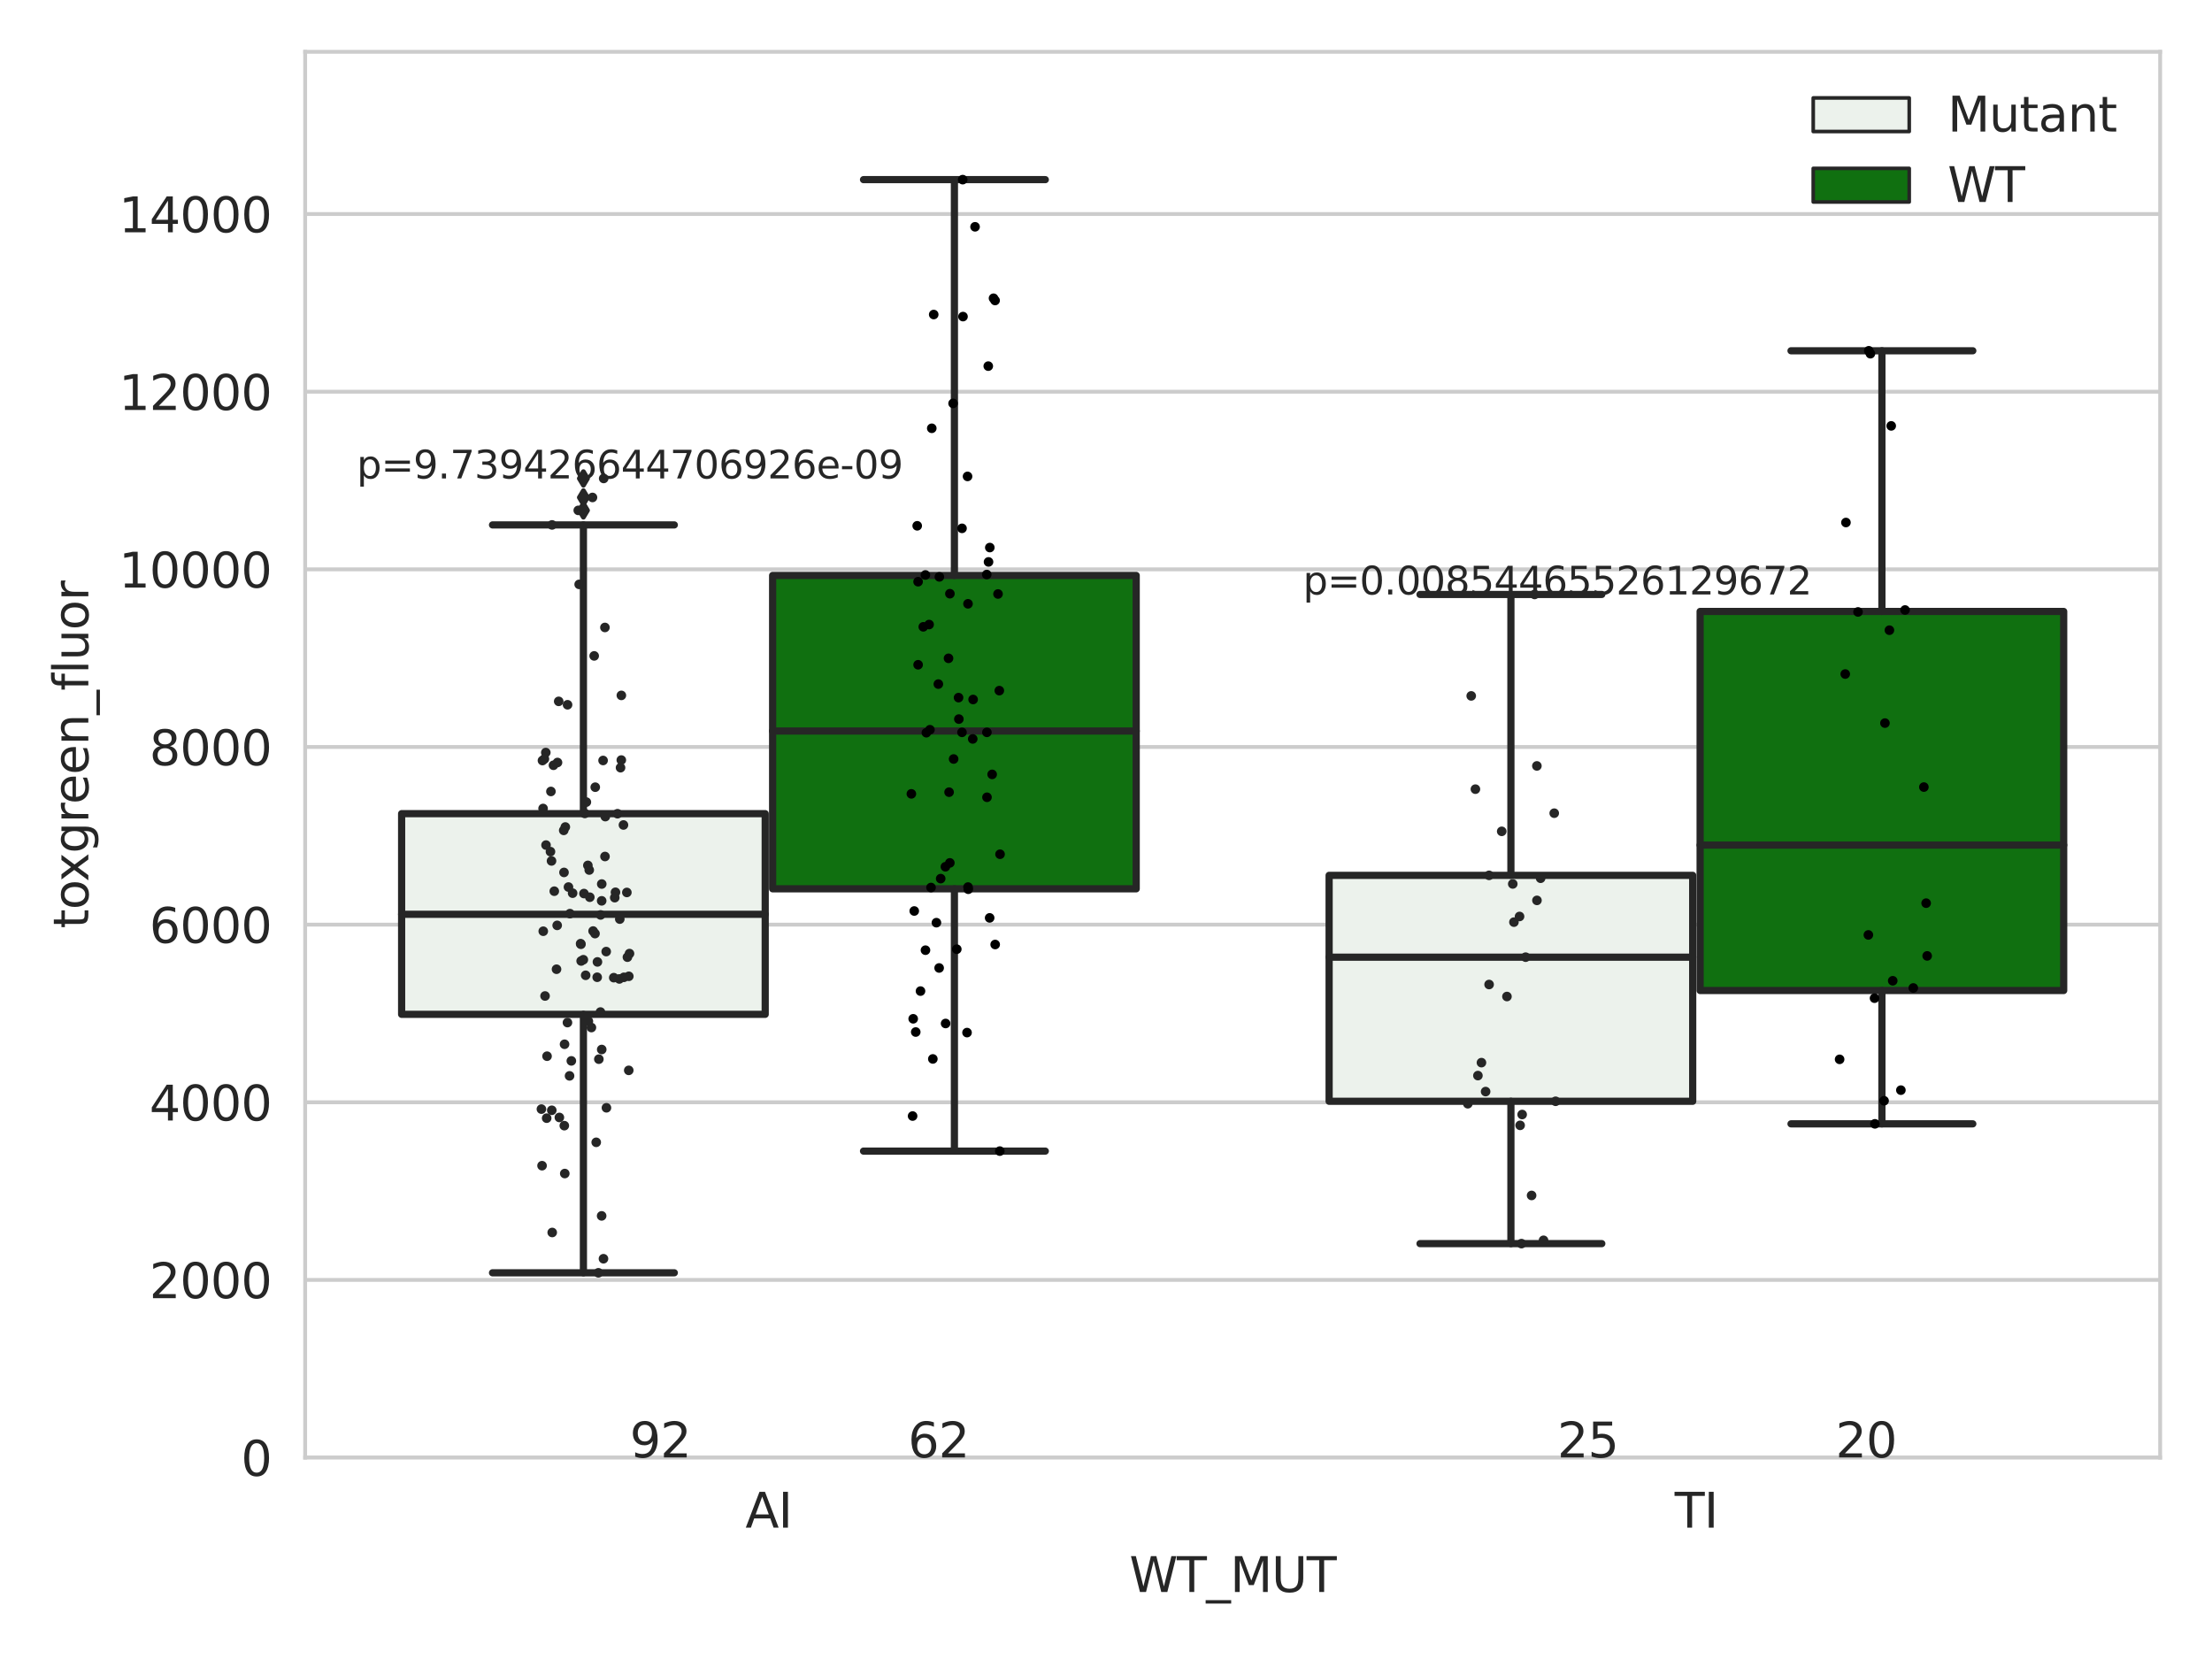 <?xml version="1.0" encoding="utf-8" standalone="no"?>
<!DOCTYPE svg PUBLIC "-//W3C//DTD SVG 1.1//EN"
  "http://www.w3.org/Graphics/SVG/1.1/DTD/svg11.dtd">
<svg xmlns:xlink="http://www.w3.org/1999/xlink" width="460.8pt" height="345.6pt" viewBox="0 0 460.8 345.6" xmlns="http://www.w3.org/2000/svg" version="1.1">
 <defs>
  <style type="text/css">*{stroke-linejoin: round; stroke-linecap: butt}</style>
 </defs>
 <g id="figure_1">
  <g id="patch_1">
   <path d="M 0 345.6 
L 460.8 345.6 
L 460.8 0 
L 0 0 
z
" style="fill: #ffffff"/>
  </g>
  <g id="axes_1">
   <g id="patch_2">
    <path d="M 63.571 303.64 
L 450 303.64 
L 450 10.8 
L 63.571 10.8 
z
" style="fill: #ffffff"/>
   </g>
   <g id="matplotlib.axis_1">
    <g id="xtick_1">
     <g id="text_1">
      <!-- AI -->
      <g style="fill: #262626" transform="translate(155.283 318.238)scale(0.1 -0.1)">
       <defs>
        <path id="DejaVuSans-41" d="M 2188 4044 
L 1331 1722 
L 3047 1722 
L 2188 4044 
z
M 1831 4666 
L 2547 4666 
L 4325 0 
L 3669 0 
L 3244 1197 
L 1141 1197 
L 716 0 
L 50 0 
L 1831 4666 
z
" transform="scale(0.016)"/>
        <path id="DejaVuSans-49" d="M 628 4666 
L 1259 4666 
L 1259 0 
L 628 0 
L 628 4666 
z
" transform="scale(0.016)"/>
       </defs>
       <use xlink:href="#DejaVuSans-41"/>
       <use xlink:href="#DejaVuSans-49" x="68.408"/>
      </g>
     </g>
    </g>
    <g id="xtick_2">
     <g id="text_2">
      <!-- TI -->
      <g style="fill: #262626" transform="translate(348.864 318.238)scale(0.1 -0.1)">
       <defs>
        <path id="DejaVuSans-54" d="M -19 4666 
L 3928 4666 
L 3928 4134 
L 2272 4134 
L 2272 0 
L 1638 0 
L 1638 4134 
L -19 4134 
L -19 4666 
z
" transform="scale(0.016)"/>
       </defs>
       <use xlink:href="#DejaVuSans-54"/>
       <use xlink:href="#DejaVuSans-49" x="61.084"/>
      </g>
     </g>
    </g>
    <g id="text_3">
     <!-- WT_MUT -->
     <g style="fill: #262626" transform="translate(235.261 331.638)scale(0.1 -0.1)">
      <defs>
       <path id="DejaVuSans-57" d="M 213 4666 
L 850 4666 
L 1831 722 
L 2809 4666 
L 3519 4666 
L 4500 722 
L 5478 4666 
L 6119 4666 
L 4947 0 
L 4153 0 
L 3169 4050 
L 2175 0 
L 1381 0 
L 213 4666 
z
" transform="scale(0.016)"/>
       <path id="DejaVuSans-5f" d="M 3263 -1063 
L 3263 -1509 
L -63 -1509 
L -63 -1063 
L 3263 -1063 
z
" transform="scale(0.016)"/>
       <path id="DejaVuSans-4d" d="M 628 4666 
L 1569 4666 
L 2759 1491 
L 3956 4666 
L 4897 4666 
L 4897 0 
L 4281 0 
L 4281 4097 
L 3078 897 
L 2444 897 
L 1241 4097 
L 1241 0 
L 628 0 
L 628 4666 
z
" transform="scale(0.016)"/>
       <path id="DejaVuSans-55" d="M 556 4666 
L 1191 4666 
L 1191 1831 
Q 1191 1081 1462 751 
Q 1734 422 2344 422 
Q 2950 422 3222 751 
Q 3494 1081 3494 1831 
L 3494 4666 
L 4128 4666 
L 4128 1753 
Q 4128 841 3676 375 
Q 3225 -91 2344 -91 
Q 1459 -91 1007 375 
Q 556 841 556 1753 
L 556 4666 
z
" transform="scale(0.016)"/>
      </defs>
      <use xlink:href="#DejaVuSans-57"/>
      <use xlink:href="#DejaVuSans-54" x="98.877"/>
      <use xlink:href="#DejaVuSans-5f" x="159.961"/>
      <use xlink:href="#DejaVuSans-4d" x="209.961"/>
      <use xlink:href="#DejaVuSans-55" x="296.24"/>
      <use xlink:href="#DejaVuSans-54" x="369.434"/>
     </g>
    </g>
   </g>
   <g id="matplotlib.axis_2">
    <g id="ytick_1">
     <g id="line2d_1">
      <path d="M 63.571 303.64 
L 450 303.64 
" clip-path="url(#pec9b624f84)" style="fill: none; stroke: #cccccc; stroke-width: 0.8; stroke-linecap: round"/>
     </g>
     <g id="text_4">
      <!-- 0 -->
      <g style="fill: #262626" transform="translate(50.209 307.439)scale(0.1 -0.1)">
       <defs>
        <path id="DejaVuSans-30" d="M 2034 4250 
Q 1547 4250 1301 3770 
Q 1056 3291 1056 2328 
Q 1056 1369 1301 889 
Q 1547 409 2034 409 
Q 2525 409 2770 889 
Q 3016 1369 3016 2328 
Q 3016 3291 2770 3770 
Q 2525 4250 2034 4250 
z
M 2034 4750 
Q 2819 4750 3233 4129 
Q 3647 3509 3647 2328 
Q 3647 1150 3233 529 
Q 2819 -91 2034 -91 
Q 1250 -91 836 529 
Q 422 1150 422 2328 
Q 422 3509 836 4129 
Q 1250 4750 2034 4750 
z
" transform="scale(0.016)"/>
       </defs>
       <use xlink:href="#DejaVuSans-30"/>
      </g>
     </g>
    </g>
    <g id="ytick_2">
     <g id="line2d_2">
      <path d="M 63.571 266.633 
L 450 266.633 
" clip-path="url(#pec9b624f84)" style="fill: none; stroke: #cccccc; stroke-width: 0.8; stroke-linecap: round"/>
     </g>
     <g id="text_5">
      <!-- 2000 -->
      <g style="fill: #262626" transform="translate(31.121 270.432)scale(0.1 -0.1)">
       <defs>
        <path id="DejaVuSans-32" d="M 1228 531 
L 3431 531 
L 3431 0 
L 469 0 
L 469 531 
Q 828 903 1448 1529 
Q 2069 2156 2228 2338 
Q 2531 2678 2651 2914 
Q 2772 3150 2772 3378 
Q 2772 3750 2511 3984 
Q 2250 4219 1831 4219 
Q 1534 4219 1204 4116 
Q 875 4013 500 3803 
L 500 4441 
Q 881 4594 1212 4672 
Q 1544 4750 1819 4750 
Q 2544 4750 2975 4387 
Q 3406 4025 3406 3419 
Q 3406 3131 3298 2873 
Q 3191 2616 2906 2266 
Q 2828 2175 2409 1742 
Q 1991 1309 1228 531 
z
" transform="scale(0.016)"/>
       </defs>
       <use xlink:href="#DejaVuSans-32"/>
       <use xlink:href="#DejaVuSans-30" x="63.623"/>
       <use xlink:href="#DejaVuSans-30" x="127.246"/>
       <use xlink:href="#DejaVuSans-30" x="190.869"/>
      </g>
     </g>
    </g>
    <g id="ytick_3">
     <g id="line2d_3">
      <path d="M 63.571 229.626 
L 450 229.626 
" clip-path="url(#pec9b624f84)" style="fill: none; stroke: #cccccc; stroke-width: 0.8; stroke-linecap: round"/>
     </g>
     <g id="text_6">
      <!-- 4000 -->
      <g style="fill: #262626" transform="translate(31.121 233.425)scale(0.1 -0.1)">
       <defs>
        <path id="DejaVuSans-34" d="M 2419 4116 
L 825 1625 
L 2419 1625 
L 2419 4116 
z
M 2253 4666 
L 3047 4666 
L 3047 1625 
L 3713 1625 
L 3713 1100 
L 3047 1100 
L 3047 0 
L 2419 0 
L 2419 1100 
L 313 1100 
L 313 1709 
L 2253 4666 
z
" transform="scale(0.016)"/>
       </defs>
       <use xlink:href="#DejaVuSans-34"/>
       <use xlink:href="#DejaVuSans-30" x="63.623"/>
       <use xlink:href="#DejaVuSans-30" x="127.246"/>
       <use xlink:href="#DejaVuSans-30" x="190.869"/>
      </g>
     </g>
    </g>
    <g id="ytick_4">
     <g id="line2d_4">
      <path d="M 63.571 192.619 
L 450 192.619 
" clip-path="url(#pec9b624f84)" style="fill: none; stroke: #cccccc; stroke-width: 0.8; stroke-linecap: round"/>
     </g>
     <g id="text_7">
      <!-- 6000 -->
      <g style="fill: #262626" transform="translate(31.121 196.418)scale(0.1 -0.1)">
       <defs>
        <path id="DejaVuSans-36" d="M 2113 2584 
Q 1688 2584 1439 2293 
Q 1191 2003 1191 1497 
Q 1191 994 1439 701 
Q 1688 409 2113 409 
Q 2538 409 2786 701 
Q 3034 994 3034 1497 
Q 3034 2003 2786 2293 
Q 2538 2584 2113 2584 
z
M 3366 4563 
L 3366 3988 
Q 3128 4100 2886 4159 
Q 2644 4219 2406 4219 
Q 1781 4219 1451 3797 
Q 1122 3375 1075 2522 
Q 1259 2794 1537 2939 
Q 1816 3084 2150 3084 
Q 2853 3084 3261 2657 
Q 3669 2231 3669 1497 
Q 3669 778 3244 343 
Q 2819 -91 2113 -91 
Q 1303 -91 875 529 
Q 447 1150 447 2328 
Q 447 3434 972 4092 
Q 1497 4750 2381 4750 
Q 2619 4750 2861 4703 
Q 3103 4656 3366 4563 
z
" transform="scale(0.016)"/>
       </defs>
       <use xlink:href="#DejaVuSans-36"/>
       <use xlink:href="#DejaVuSans-30" x="63.623"/>
       <use xlink:href="#DejaVuSans-30" x="127.246"/>
       <use xlink:href="#DejaVuSans-30" x="190.869"/>
      </g>
     </g>
    </g>
    <g id="ytick_5">
     <g id="line2d_5">
      <path d="M 63.571 155.612 
L 450 155.612 
" clip-path="url(#pec9b624f84)" style="fill: none; stroke: #cccccc; stroke-width: 0.8; stroke-linecap: round"/>
     </g>
     <g id="text_8">
      <!-- 8000 -->
      <g style="fill: #262626" transform="translate(31.121 159.411)scale(0.1 -0.1)">
       <defs>
        <path id="DejaVuSans-38" d="M 2034 2216 
Q 1584 2216 1326 1975 
Q 1069 1734 1069 1313 
Q 1069 891 1326 650 
Q 1584 409 2034 409 
Q 2484 409 2743 651 
Q 3003 894 3003 1313 
Q 3003 1734 2745 1975 
Q 2488 2216 2034 2216 
z
M 1403 2484 
Q 997 2584 770 2862 
Q 544 3141 544 3541 
Q 544 4100 942 4425 
Q 1341 4750 2034 4750 
Q 2731 4750 3128 4425 
Q 3525 4100 3525 3541 
Q 3525 3141 3298 2862 
Q 3072 2584 2669 2484 
Q 3125 2378 3379 2068 
Q 3634 1759 3634 1313 
Q 3634 634 3220 271 
Q 2806 -91 2034 -91 
Q 1263 -91 848 271 
Q 434 634 434 1313 
Q 434 1759 690 2068 
Q 947 2378 1403 2484 
z
M 1172 3481 
Q 1172 3119 1398 2916 
Q 1625 2713 2034 2713 
Q 2441 2713 2670 2916 
Q 2900 3119 2900 3481 
Q 2900 3844 2670 4047 
Q 2441 4250 2034 4250 
Q 1625 4250 1398 4047 
Q 1172 3844 1172 3481 
z
" transform="scale(0.016)"/>
       </defs>
       <use xlink:href="#DejaVuSans-38"/>
       <use xlink:href="#DejaVuSans-30" x="63.623"/>
       <use xlink:href="#DejaVuSans-30" x="127.246"/>
       <use xlink:href="#DejaVuSans-30" x="190.869"/>
      </g>
     </g>
    </g>
    <g id="ytick_6">
     <g id="line2d_6">
      <path d="M 63.571 118.604 
L 450 118.604 
" clip-path="url(#pec9b624f84)" style="fill: none; stroke: #cccccc; stroke-width: 0.8; stroke-linecap: round"/>
     </g>
     <g id="text_9">
      <!-- 10000 -->
      <g style="fill: #262626" transform="translate(24.759 122.404)scale(0.1 -0.1)">
       <defs>
        <path id="DejaVuSans-31" d="M 794 531 
L 1825 531 
L 1825 4091 
L 703 3866 
L 703 4441 
L 1819 4666 
L 2450 4666 
L 2450 531 
L 3481 531 
L 3481 0 
L 794 0 
L 794 531 
z
" transform="scale(0.016)"/>
       </defs>
       <use xlink:href="#DejaVuSans-31"/>
       <use xlink:href="#DejaVuSans-30" x="63.623"/>
       <use xlink:href="#DejaVuSans-30" x="127.246"/>
       <use xlink:href="#DejaVuSans-30" x="190.869"/>
       <use xlink:href="#DejaVuSans-30" x="254.492"/>
      </g>
     </g>
    </g>
    <g id="ytick_7">
     <g id="line2d_7">
      <path d="M 63.571 81.597 
L 450 81.597 
" clip-path="url(#pec9b624f84)" style="fill: none; stroke: #cccccc; stroke-width: 0.8; stroke-linecap: round"/>
     </g>
     <g id="text_10">
      <!-- 12000 -->
      <g style="fill: #262626" transform="translate(24.759 85.397)scale(0.1 -0.1)">
       <use xlink:href="#DejaVuSans-31"/>
       <use xlink:href="#DejaVuSans-32" x="63.623"/>
       <use xlink:href="#DejaVuSans-30" x="127.246"/>
       <use xlink:href="#DejaVuSans-30" x="190.869"/>
       <use xlink:href="#DejaVuSans-30" x="254.492"/>
      </g>
     </g>
    </g>
    <g id="ytick_8">
     <g id="line2d_8">
      <path d="M 63.571 44.59 
L 450 44.59 
" clip-path="url(#pec9b624f84)" style="fill: none; stroke: #cccccc; stroke-width: 0.8; stroke-linecap: round"/>
     </g>
     <g id="text_11">
      <!-- 14000 -->
      <g style="fill: #262626" transform="translate(24.759 48.389)scale(0.1 -0.1)">
       <use xlink:href="#DejaVuSans-31"/>
       <use xlink:href="#DejaVuSans-34" x="63.623"/>
       <use xlink:href="#DejaVuSans-30" x="127.246"/>
       <use xlink:href="#DejaVuSans-30" x="190.869"/>
       <use xlink:href="#DejaVuSans-30" x="254.492"/>
      </g>
     </g>
    </g>
    <g id="text_12">
     <!-- toxgreen_fluor -->
     <g style="fill: #262626" transform="translate(18.401 193.415)rotate(-90)scale(0.1 -0.1)">
      <defs>
       <path id="DejaVuSans-74" d="M 1172 4494 
L 1172 3500 
L 2356 3500 
L 2356 3053 
L 1172 3053 
L 1172 1153 
Q 1172 725 1289 603 
Q 1406 481 1766 481 
L 2356 481 
L 2356 0 
L 1766 0 
Q 1100 0 847 248 
Q 594 497 594 1153 
L 594 3053 
L 172 3053 
L 172 3500 
L 594 3500 
L 594 4494 
L 1172 4494 
z
" transform="scale(0.016)"/>
       <path id="DejaVuSans-6f" d="M 1959 3097 
Q 1497 3097 1228 2736 
Q 959 2375 959 1747 
Q 959 1119 1226 758 
Q 1494 397 1959 397 
Q 2419 397 2687 759 
Q 2956 1122 2956 1747 
Q 2956 2369 2687 2733 
Q 2419 3097 1959 3097 
z
M 1959 3584 
Q 2709 3584 3137 3096 
Q 3566 2609 3566 1747 
Q 3566 888 3137 398 
Q 2709 -91 1959 -91 
Q 1206 -91 779 398 
Q 353 888 353 1747 
Q 353 2609 779 3096 
Q 1206 3584 1959 3584 
z
" transform="scale(0.016)"/>
       <path id="DejaVuSans-78" d="M 3513 3500 
L 2247 1797 
L 3578 0 
L 2900 0 
L 1881 1375 
L 863 0 
L 184 0 
L 1544 1831 
L 300 3500 
L 978 3500 
L 1906 2253 
L 2834 3500 
L 3513 3500 
z
" transform="scale(0.016)"/>
       <path id="DejaVuSans-67" d="M 2906 1791 
Q 2906 2416 2648 2759 
Q 2391 3103 1925 3103 
Q 1463 3103 1205 2759 
Q 947 2416 947 1791 
Q 947 1169 1205 825 
Q 1463 481 1925 481 
Q 2391 481 2648 825 
Q 2906 1169 2906 1791 
z
M 3481 434 
Q 3481 -459 3084 -895 
Q 2688 -1331 1869 -1331 
Q 1566 -1331 1297 -1286 
Q 1028 -1241 775 -1147 
L 775 -588 
Q 1028 -725 1275 -790 
Q 1522 -856 1778 -856 
Q 2344 -856 2625 -561 
Q 2906 -266 2906 331 
L 2906 616 
Q 2728 306 2450 153 
Q 2172 0 1784 0 
Q 1141 0 747 490 
Q 353 981 353 1791 
Q 353 2603 747 3093 
Q 1141 3584 1784 3584 
Q 2172 3584 2450 3431 
Q 2728 3278 2906 2969 
L 2906 3500 
L 3481 3500 
L 3481 434 
z
" transform="scale(0.016)"/>
       <path id="DejaVuSans-72" d="M 2631 2963 
Q 2534 3019 2420 3045 
Q 2306 3072 2169 3072 
Q 1681 3072 1420 2755 
Q 1159 2438 1159 1844 
L 1159 0 
L 581 0 
L 581 3500 
L 1159 3500 
L 1159 2956 
Q 1341 3275 1631 3429 
Q 1922 3584 2338 3584 
Q 2397 3584 2469 3576 
Q 2541 3569 2628 3553 
L 2631 2963 
z
" transform="scale(0.016)"/>
       <path id="DejaVuSans-65" d="M 3597 1894 
L 3597 1613 
L 953 1613 
Q 991 1019 1311 708 
Q 1631 397 2203 397 
Q 2534 397 2845 478 
Q 3156 559 3463 722 
L 3463 178 
Q 3153 47 2828 -22 
Q 2503 -91 2169 -91 
Q 1331 -91 842 396 
Q 353 884 353 1716 
Q 353 2575 817 3079 
Q 1281 3584 2069 3584 
Q 2775 3584 3186 3129 
Q 3597 2675 3597 1894 
z
M 3022 2063 
Q 3016 2534 2758 2815 
Q 2500 3097 2075 3097 
Q 1594 3097 1305 2825 
Q 1016 2553 972 2059 
L 3022 2063 
z
" transform="scale(0.016)"/>
       <path id="DejaVuSans-6e" d="M 3513 2113 
L 3513 0 
L 2938 0 
L 2938 2094 
Q 2938 2591 2744 2837 
Q 2550 3084 2163 3084 
Q 1697 3084 1428 2787 
Q 1159 2491 1159 1978 
L 1159 0 
L 581 0 
L 581 3500 
L 1159 3500 
L 1159 2956 
Q 1366 3272 1645 3428 
Q 1925 3584 2291 3584 
Q 2894 3584 3203 3211 
Q 3513 2838 3513 2113 
z
" transform="scale(0.016)"/>
       <path id="DejaVuSans-66" d="M 2375 4863 
L 2375 4384 
L 1825 4384 
Q 1516 4384 1395 4259 
Q 1275 4134 1275 3809 
L 1275 3500 
L 2222 3500 
L 2222 3053 
L 1275 3053 
L 1275 0 
L 697 0 
L 697 3053 
L 147 3053 
L 147 3500 
L 697 3500 
L 697 3744 
Q 697 4328 969 4595 
Q 1241 4863 1831 4863 
L 2375 4863 
z
" transform="scale(0.016)"/>
       <path id="DejaVuSans-6c" d="M 603 4863 
L 1178 4863 
L 1178 0 
L 603 0 
L 603 4863 
z
" transform="scale(0.016)"/>
       <path id="DejaVuSans-75" d="M 544 1381 
L 544 3500 
L 1119 3500 
L 1119 1403 
Q 1119 906 1312 657 
Q 1506 409 1894 409 
Q 2359 409 2629 706 
Q 2900 1003 2900 1516 
L 2900 3500 
L 3475 3500 
L 3475 0 
L 2900 0 
L 2900 538 
Q 2691 219 2414 64 
Q 2138 -91 1772 -91 
Q 1169 -91 856 284 
Q 544 659 544 1381 
z
M 1991 3584 
L 1991 3584 
z
" transform="scale(0.016)"/>
      </defs>
      <use xlink:href="#DejaVuSans-74"/>
      <use xlink:href="#DejaVuSans-6f" x="39.209"/>
      <use xlink:href="#DejaVuSans-78" x="97.266"/>
      <use xlink:href="#DejaVuSans-67" x="156.445"/>
      <use xlink:href="#DejaVuSans-72" x="219.922"/>
      <use xlink:href="#DejaVuSans-65" x="258.785"/>
      <use xlink:href="#DejaVuSans-65" x="320.309"/>
      <use xlink:href="#DejaVuSans-6e" x="381.832"/>
      <use xlink:href="#DejaVuSans-5f" x="445.211"/>
      <use xlink:href="#DejaVuSans-66" x="495.211"/>
      <use xlink:href="#DejaVuSans-6c" x="530.416"/>
      <use xlink:href="#DejaVuSans-75" x="558.199"/>
      <use xlink:href="#DejaVuSans-6f" x="621.578"/>
      <use xlink:href="#DejaVuSans-72" x="682.76"/>
     </g>
    </g>
   </g>
   <g id="patch_3">
    <path d="M 83.666 211.306 
L 159.406 211.306 
L 159.406 169.498 
L 83.666 169.498 
L 83.666 211.306 
z
" clip-path="url(#pec9b624f84)" style="fill: #ecf2ec; stroke: #262626; stroke-width: 1.5; stroke-linejoin: miter"/>
   </g>
   <g id="patch_4">
    <path d="M 160.951 185.154 
L 236.691 185.154 
L 236.691 119.877 
L 160.951 119.877 
L 160.951 185.154 
z
" clip-path="url(#pec9b624f84)" style="fill: #107010; stroke: #262626; stroke-width: 1.5; stroke-linejoin: miter"/>
   </g>
   <g id="patch_5">
    <path d="M 276.88 229.418 
L 352.62 229.418 
L 352.62 182.349 
L 276.88 182.349 
L 276.88 229.418 
z
" clip-path="url(#pec9b624f84)" style="fill: #ecf2ec; stroke: #262626; stroke-width: 1.5; stroke-linejoin: miter"/>
   </g>
   <g id="patch_6">
    <path d="M 354.166 206.343 
L 429.906 206.343 
L 429.906 127.375 
L 354.166 127.375 
L 354.166 206.343 
z
" clip-path="url(#pec9b624f84)" style="fill: #107010; stroke: #262626; stroke-width: 1.5; stroke-linejoin: miter"/>
   </g>
   <g id="patch_7">
    <path d="M 160.178 303.64 
L 160.178 303.64 
L 160.178 303.64 
L 160.178 303.64 
z
" clip-path="url(#pec9b624f84)" style="fill: #ecf2ec; stroke: #262626; stroke-width: 0.75; stroke-linejoin: miter"/>
   </g>
   <g id="patch_8">
    <path d="M 160.178 303.64 
L 160.178 303.64 
L 160.178 303.64 
L 160.178 303.64 
z
" clip-path="url(#pec9b624f84)" style="fill: #107010; stroke: #262626; stroke-width: 0.75; stroke-linejoin: miter"/>
   </g>
   <g id="PathCollection_1"/>
   <g id="PathCollection_2"/>
   <g id="line2d_9">
    <path d="M 121.536 211.306 
L 121.536 265.147 
" clip-path="url(#pec9b624f84)" style="fill: none; stroke: #262626; stroke-width: 1.5; stroke-linecap: round"/>
   </g>
   <g id="line2d_10">
    <path d="M 121.536 169.498 
L 121.536 109.35 
" clip-path="url(#pec9b624f84)" style="fill: none; stroke: #262626; stroke-width: 1.5; stroke-linecap: round"/>
   </g>
   <g id="line2d_11">
    <path d="M 102.601 265.147 
L 140.471 265.147 
" clip-path="url(#pec9b624f84)" style="fill: none; stroke: #262626; stroke-width: 1.5; stroke-linecap: round"/>
   </g>
   <g id="line2d_12">
    <path d="M 102.601 109.35 
L 140.471 109.35 
" clip-path="url(#pec9b624f84)" style="fill: none; stroke: #262626; stroke-width: 1.5; stroke-linecap: round"/>
   </g>
   <g id="line2d_13">
    <defs>
     <path id="m4e2c3ad82f" d="M -0 1.414 
L 0.849 0 
L 0 -1.414 
L -0.849 -0 
z
" style="stroke: #262626; stroke-linejoin: miter"/>
    </defs>
    <g clip-path="url(#pec9b624f84)">
     <use xlink:href="#m4e2c3ad82f" x="121.536" y="106.322" style="fill: #262626; stroke: #262626; stroke-linejoin: miter"/>
     <use xlink:href="#m4e2c3ad82f" x="121.536" y="103.629" style="fill: #262626; stroke: #262626; stroke-linejoin: miter"/>
     <use xlink:href="#m4e2c3ad82f" x="121.536" y="99.671" style="fill: #262626; stroke: #262626; stroke-linejoin: miter"/>
    </g>
   </g>
   <g id="line2d_14">
    <path d="M 198.821 185.154 
L 198.821 239.796 
" clip-path="url(#pec9b624f84)" style="fill: none; stroke: #262626; stroke-width: 1.5; stroke-linecap: round"/>
   </g>
   <g id="line2d_15">
    <path d="M 198.821 119.877 
L 198.821 37.422 
" clip-path="url(#pec9b624f84)" style="fill: none; stroke: #262626; stroke-width: 1.5; stroke-linecap: round"/>
   </g>
   <g id="line2d_16">
    <path d="M 179.886 239.796 
L 217.756 239.796 
" clip-path="url(#pec9b624f84)" style="fill: none; stroke: #262626; stroke-width: 1.5; stroke-linecap: round"/>
   </g>
   <g id="line2d_17">
    <path d="M 179.886 37.422 
L 217.756 37.422 
" clip-path="url(#pec9b624f84)" style="fill: none; stroke: #262626; stroke-width: 1.5; stroke-linecap: round"/>
   </g>
   <g id="line2d_18"/>
   <g id="line2d_19">
    <path d="M 314.75 229.418 
L 314.75 259.07 
" clip-path="url(#pec9b624f84)" style="fill: none; stroke: #262626; stroke-width: 1.5; stroke-linecap: round"/>
   </g>
   <g id="line2d_20">
    <path d="M 314.75 182.349 
L 314.75 123.834 
" clip-path="url(#pec9b624f84)" style="fill: none; stroke: #262626; stroke-width: 1.5; stroke-linecap: round"/>
   </g>
   <g id="line2d_21">
    <path d="M 295.815 259.07 
L 333.685 259.07 
" clip-path="url(#pec9b624f84)" style="fill: none; stroke: #262626; stroke-width: 1.5; stroke-linecap: round"/>
   </g>
   <g id="line2d_22">
    <path d="M 295.815 123.834 
L 333.685 123.834 
" clip-path="url(#pec9b624f84)" style="fill: none; stroke: #262626; stroke-width: 1.5; stroke-linecap: round"/>
   </g>
   <g id="line2d_23"/>
   <g id="line2d_24">
    <path d="M 392.036 206.343 
L 392.036 234.117 
" clip-path="url(#pec9b624f84)" style="fill: none; stroke: #262626; stroke-width: 1.5; stroke-linecap: round"/>
   </g>
   <g id="line2d_25">
    <path d="M 392.036 127.375 
L 392.036 73.072 
" clip-path="url(#pec9b624f84)" style="fill: none; stroke: #262626; stroke-width: 1.5; stroke-linecap: round"/>
   </g>
   <g id="line2d_26">
    <path d="M 373.101 234.117 
L 410.971 234.117 
" clip-path="url(#pec9b624f84)" style="fill: none; stroke: #262626; stroke-width: 1.5; stroke-linecap: round"/>
   </g>
   <g id="line2d_27">
    <path d="M 373.101 73.072 
L 410.971 73.072 
" clip-path="url(#pec9b624f84)" style="fill: none; stroke: #262626; stroke-width: 1.5; stroke-linecap: round"/>
   </g>
   <g id="line2d_28"/>
   <g id="line2d_29">
    <path d="M 83.666 190.462 
L 159.406 190.462 
" clip-path="url(#pec9b624f84)" style="fill: none; stroke: #262626; stroke-width: 1.5; stroke-linecap: round"/>
   </g>
   <g id="line2d_30">
    <path d="M 160.951 152.289 
L 236.691 152.289 
" clip-path="url(#pec9b624f84)" style="fill: none; stroke: #262626; stroke-width: 1.5; stroke-linecap: round"/>
   </g>
   <g id="line2d_31">
    <path d="M 276.88 199.395 
L 352.62 199.395 
" clip-path="url(#pec9b624f84)" style="fill: none; stroke: #262626; stroke-width: 1.5; stroke-linecap: round"/>
   </g>
   <g id="line2d_32">
    <path d="M 354.166 176.052 
L 429.906 176.052 
" clip-path="url(#pec9b624f84)" style="fill: none; stroke: #262626; stroke-width: 1.5; stroke-linecap: round"/>
   </g>
   <g id="patch_9">
    <path d="M 63.571 303.64 
L 63.571 10.8 
" style="fill: none; stroke: #cccccc; stroke-width: 0.8; stroke-linejoin: miter; stroke-linecap: square"/>
   </g>
   <g id="patch_10">
    <path d="M 450 303.64 
L 450 10.8 
" style="fill: none; stroke: #cccccc; stroke-width: 0.8; stroke-linejoin: miter; stroke-linecap: square"/>
   </g>
   <g id="patch_11">
    <path d="M 63.571 303.64 
L 450 303.64 
" style="fill: none; stroke: #cccccc; stroke-width: 0.8; stroke-linejoin: miter; stroke-linecap: square"/>
   </g>
   <g id="patch_12">
    <path d="M 63.571 10.8 
L 450 10.8 
" style="fill: none; stroke: #cccccc; stroke-width: 0.8; stroke-linejoin: miter; stroke-linecap: square"/>
   </g>
   <g id="PathCollection_3">
    <defs>
     <path id="C0_0_f6f1c8bf5d" d="M 0 1 
C 0.265 1 0.52 0.895 0.707 0.707 
C 0.895 0.52 1 0.265 1 -0 
C 1 -0.265 0.895 -0.52 0.707 -0.707 
C 0.52 -0.895 0.265 -1 0 -1 
C -0.265 -1 -0.52 -0.895 -0.707 -0.707 
C -0.895 -0.52 -1 -0.265 -1 0 
C -1 0.265 -0.895 0.52 -0.707 0.707 
C -0.52 0.895 -0.265 1 0 1 
z
"/>
    </defs>
    <g clip-path="url(#pec9b624f84)">
     <use xlink:href="#C0_0_f6f1c8bf5d" x="129.112" y="191.466" style="fill: #262626"/>
    </g>
    <g clip-path="url(#pec9b624f84)">
     <use xlink:href="#C0_0_f6f1c8bf5d" x="115" y="109.35" style="fill: #262626"/>
    </g>
    <g clip-path="url(#pec9b624f84)">
     <use xlink:href="#C0_0_f6f1c8bf5d" x="131.136" y="198.647" style="fill: #262626"/>
    </g>
    <g clip-path="url(#pec9b624f84)">
     <use xlink:href="#C0_0_f6f1c8bf5d" x="120.464" y="106.322" style="fill: #262626"/>
    </g>
    <g clip-path="url(#pec9b624f84)">
     <use xlink:href="#C0_0_f6f1c8bf5d" x="119.287" y="186.064" style="fill: #262626"/>
    </g>
    <g clip-path="url(#pec9b624f84)">
     <use xlink:href="#C0_0_f6f1c8bf5d" x="130.981" y="222.976" style="fill: #262626"/>
    </g>
    <g clip-path="url(#pec9b624f84)">
     <use xlink:href="#C0_0_f6f1c8bf5d" x="129.442" y="144.862" style="fill: #262626"/>
    </g>
    <g clip-path="url(#pec9b624f84)">
     <use xlink:href="#C0_0_f6f1c8bf5d" x="123.424" y="103.629" style="fill: #262626"/>
    </g>
    <g clip-path="url(#pec9b624f84)">
     <use xlink:href="#C0_0_f6f1c8bf5d" x="125.355" y="184.159" style="fill: #262626"/>
    </g>
    <g clip-path="url(#pec9b624f84)">
     <use xlink:href="#C0_0_f6f1c8bf5d" x="122.151" y="167.092" style="fill: #262626"/>
    </g>
    <g clip-path="url(#pec9b624f84)">
     <use xlink:href="#C0_0_f6f1c8bf5d" x="113.543" y="207.481" style="fill: #262626"/>
    </g>
    <g clip-path="url(#pec9b624f84)">
     <use xlink:href="#C0_0_f6f1c8bf5d" x="130.994" y="203.38" style="fill: #262626"/>
    </g>
    <g clip-path="url(#pec9b624f84)">
     <use xlink:href="#C0_0_f6f1c8bf5d" x="113.746" y="176.046" style="fill: #262626"/>
    </g>
    <g clip-path="url(#pec9b624f84)">
     <use xlink:href="#C0_0_f6f1c8bf5d" x="112.92" y="242.834" style="fill: #262626"/>
    </g>
    <g clip-path="url(#pec9b624f84)">
     <use xlink:href="#C0_0_f6f1c8bf5d" x="113.7" y="156.766" style="fill: #262626"/>
    </g>
    <g clip-path="url(#pec9b624f84)">
     <use xlink:href="#C0_0_f6f1c8bf5d" x="113.959" y="220.024" style="fill: #262626"/>
    </g>
    <g clip-path="url(#pec9b624f84)">
     <use xlink:href="#C0_0_f6f1c8bf5d" x="124.002" y="163.985" style="fill: #262626"/>
    </g>
    <g clip-path="url(#pec9b624f84)">
     <use xlink:href="#C0_0_f6f1c8bf5d" x="121.832" y="169.453" style="fill: #262626"/>
    </g>
    <g clip-path="url(#pec9b624f84)">
     <use xlink:href="#C0_0_f6f1c8bf5d" x="115.934" y="201.908" style="fill: #262626"/>
    </g>
    <g clip-path="url(#pec9b624f84)">
     <use xlink:href="#C0_0_f6f1c8bf5d" x="124.406" y="203.579" style="fill: #262626"/>
    </g>
    <g clip-path="url(#pec9b624f84)">
     <use xlink:href="#C0_0_f6f1c8bf5d" x="124.203" y="237.964" style="fill: #262626"/>
    </g>
    <g clip-path="url(#pec9b624f84)">
     <use xlink:href="#C0_0_f6f1c8bf5d" x="119.021" y="221.002" style="fill: #262626"/>
    </g>
    <g clip-path="url(#pec9b624f84)">
     <use xlink:href="#C0_0_f6f1c8bf5d" x="126.282" y="198.232" style="fill: #262626"/>
    </g>
    <g clip-path="url(#pec9b624f84)">
     <use xlink:href="#C0_0_f6f1c8bf5d" x="113.135" y="168.422" style="fill: #262626"/>
    </g>
    <g clip-path="url(#pec9b624f84)">
     <use xlink:href="#C0_0_f6f1c8bf5d" x="123.555" y="193.95" style="fill: #262626"/>
    </g>
    <g clip-path="url(#pec9b624f84)">
     <use xlink:href="#C0_0_f6f1c8bf5d" x="125.119" y="190.597" style="fill: #262626"/>
    </g>
    <g clip-path="url(#pec9b624f84)">
     <use xlink:href="#C0_0_f6f1c8bf5d" x="126.334" y="230.772" style="fill: #262626"/>
    </g>
    <g clip-path="url(#pec9b624f84)">
     <use xlink:href="#C0_0_f6f1c8bf5d" x="129.019" y="203.932" style="fill: #262626"/>
    </g>
    <g clip-path="url(#pec9b624f84)">
     <use xlink:href="#C0_0_f6f1c8bf5d" x="125.34" y="187.66" style="fill: #262626"/>
    </g>
    <g clip-path="url(#pec9b624f84)">
     <use xlink:href="#C0_0_f6f1c8bf5d" x="125.332" y="253.29" style="fill: #262626"/>
    </g>
    <g clip-path="url(#pec9b624f84)">
     <use xlink:href="#C0_0_f6f1c8bf5d" x="124.751" y="220.645" style="fill: #262626"/>
    </g>
    <g clip-path="url(#pec9b624f84)">
     <use xlink:href="#C0_0_f6f1c8bf5d" x="122.003" y="203.172" style="fill: #262626"/>
    </g>
    <g clip-path="url(#pec9b624f84)">
     <use xlink:href="#C0_0_f6f1c8bf5d" x="127.86" y="203.666" style="fill: #262626"/>
    </g>
    <g clip-path="url(#pec9b624f84)">
     <use xlink:href="#C0_0_f6f1c8bf5d" x="115.037" y="256.749" style="fill: #262626"/>
    </g>
    <g clip-path="url(#pec9b624f84)">
     <use xlink:href="#C0_0_f6f1c8bf5d" x="117.653" y="244.469" style="fill: #262626"/>
    </g>
    <g clip-path="url(#pec9b624f84)">
     <use xlink:href="#C0_0_f6f1c8bf5d" x="118.231" y="146.816" style="fill: #262626"/>
    </g>
    <g clip-path="url(#pec9b624f84)">
     <use xlink:href="#C0_0_f6f1c8bf5d" x="129.877" y="171.859" style="fill: #262626"/>
    </g>
    <g clip-path="url(#pec9b624f84)">
     <use xlink:href="#C0_0_f6f1c8bf5d" x="121.65" y="186.143" style="fill: #262626"/>
    </g>
    <g clip-path="url(#pec9b624f84)">
     <use xlink:href="#C0_0_f6f1c8bf5d" x="123.95" y="194.486" style="fill: #262626"/>
    </g>
    <g clip-path="url(#pec9b624f84)">
     <use xlink:href="#C0_0_f6f1c8bf5d" x="120.653" y="121.736" style="fill: #262626"/>
    </g>
    <g clip-path="url(#pec9b624f84)">
     <use xlink:href="#C0_0_f6f1c8bf5d" x="121.522" y="199.928" style="fill: #262626"/>
    </g>
    <g clip-path="url(#pec9b624f84)">
     <use xlink:href="#C0_0_f6f1c8bf5d" x="124.458" y="200.385" style="fill: #262626"/>
    </g>
    <g clip-path="url(#pec9b624f84)">
     <use xlink:href="#C0_0_f6f1c8bf5d" x="117.493" y="181.742" style="fill: #262626"/>
    </g>
    <g clip-path="url(#pec9b624f84)">
     <use xlink:href="#C0_0_f6f1c8bf5d" x="126.032" y="178.424" style="fill: #262626"/>
    </g>
    <g clip-path="url(#pec9b624f84)">
     <use xlink:href="#C0_0_f6f1c8bf5d" x="113.007" y="158.435" style="fill: #262626"/>
    </g>
    <g clip-path="url(#pec9b624f84)">
     <use xlink:href="#C0_0_f6f1c8bf5d" x="125.714" y="262.217" style="fill: #262626"/>
    </g>
    <g clip-path="url(#pec9b624f84)">
     <use xlink:href="#C0_0_f6f1c8bf5d" x="116.528" y="232.787" style="fill: #262626"/>
    </g>
    <g clip-path="url(#pec9b624f84)">
     <use xlink:href="#C0_0_f6f1c8bf5d" x="128.638" y="169.512" style="fill: #262626"/>
    </g>
    <g clip-path="url(#pec9b624f84)">
     <use xlink:href="#C0_0_f6f1c8bf5d" x="117.557" y="234.495" style="fill: #262626"/>
    </g>
    <g clip-path="url(#pec9b624f84)">
     <use xlink:href="#C0_0_f6f1c8bf5d" x="122.749" y="181.242" style="fill: #262626"/>
    </g>
    <g clip-path="url(#pec9b624f84)">
     <use xlink:href="#C0_0_f6f1c8bf5d" x="114.767" y="164.874" style="fill: #262626"/>
    </g>
    <g clip-path="url(#pec9b624f84)">
     <use xlink:href="#C0_0_f6f1c8bf5d" x="123.201" y="214.057" style="fill: #262626"/>
    </g>
    <g clip-path="url(#pec9b624f84)">
     <use xlink:href="#C0_0_f6f1c8bf5d" x="125.086" y="210.826" style="fill: #262626"/>
    </g>
    <g clip-path="url(#pec9b624f84)">
     <use xlink:href="#C0_0_f6f1c8bf5d" x="123.778" y="136.636" style="fill: #262626"/>
    </g>
    <g clip-path="url(#pec9b624f84)">
     <use xlink:href="#C0_0_f6f1c8bf5d" x="125.759" y="99.671" style="fill: #262626"/>
    </g>
    <g clip-path="url(#pec9b624f84)">
     <use xlink:href="#C0_0_f6f1c8bf5d" x="115.299" y="159.419" style="fill: #262626"/>
    </g>
    <g clip-path="url(#pec9b624f84)">
     <use xlink:href="#C0_0_f6f1c8bf5d" x="120.951" y="196.581" style="fill: #262626"/>
    </g>
    <g clip-path="url(#pec9b624f84)">
     <use xlink:href="#C0_0_f6f1c8bf5d" x="115.467" y="185.651" style="fill: #262626"/>
    </g>
    <g clip-path="url(#pec9b624f84)">
     <use xlink:href="#C0_0_f6f1c8bf5d" x="116.07" y="192.771" style="fill: #262626"/>
    </g>
    <g clip-path="url(#pec9b624f84)">
     <use xlink:href="#C0_0_f6f1c8bf5d" x="122.866" y="186.905" style="fill: #262626"/>
    </g>
    <g clip-path="url(#pec9b624f84)">
     <use xlink:href="#C0_0_f6f1c8bf5d" x="122.57" y="212.745" style="fill: #262626"/>
    </g>
    <g clip-path="url(#pec9b624f84)">
     <use xlink:href="#C0_0_f6f1c8bf5d" x="128.214" y="185.877" style="fill: #262626"/>
    </g>
    <g clip-path="url(#pec9b624f84)">
     <use xlink:href="#C0_0_f6f1c8bf5d" x="117.434" y="172.983" style="fill: #262626"/>
    </g>
    <g clip-path="url(#pec9b624f84)">
     <use xlink:href="#C0_0_f6f1c8bf5d" x="130.704" y="199.394" style="fill: #262626"/>
    </g>
    <g clip-path="url(#pec9b624f84)">
     <use xlink:href="#C0_0_f6f1c8bf5d" x="114.892" y="179.348" style="fill: #262626"/>
    </g>
    <g clip-path="url(#pec9b624f84)">
     <use xlink:href="#C0_0_f6f1c8bf5d" x="128.064" y="187" style="fill: #262626"/>
    </g>
    <g clip-path="url(#pec9b624f84)">
     <use xlink:href="#C0_0_f6f1c8bf5d" x="114.946" y="231.291" style="fill: #262626"/>
    </g>
    <g clip-path="url(#pec9b624f84)">
     <use xlink:href="#C0_0_f6f1c8bf5d" x="121.021" y="196.706" style="fill: #262626"/>
    </g>
    <g clip-path="url(#pec9b624f84)">
     <use xlink:href="#C0_0_f6f1c8bf5d" x="116.388" y="146.106" style="fill: #262626"/>
    </g>
    <g clip-path="url(#pec9b624f84)">
     <use xlink:href="#C0_0_f6f1c8bf5d" x="129.431" y="158.334" style="fill: #262626"/>
    </g>
    <g clip-path="url(#pec9b624f84)">
     <use xlink:href="#C0_0_f6f1c8bf5d" x="124.656" y="265.147" style="fill: #262626"/>
    </g>
    <g clip-path="url(#pec9b624f84)">
     <use xlink:href="#C0_0_f6f1c8bf5d" x="113.881" y="232.934" style="fill: #262626"/>
    </g>
    <g clip-path="url(#pec9b624f84)">
     <use xlink:href="#C0_0_f6f1c8bf5d" x="126.099" y="170.114" style="fill: #262626"/>
    </g>
    <g clip-path="url(#pec9b624f84)">
     <use xlink:href="#C0_0_f6f1c8bf5d" x="118.727" y="190.327" style="fill: #262626"/>
    </g>
    <g clip-path="url(#pec9b624f84)">
     <use xlink:href="#C0_0_f6f1c8bf5d" x="117.768" y="172.278" style="fill: #262626"/>
    </g>
    <g clip-path="url(#pec9b624f84)">
     <use xlink:href="#C0_0_f6f1c8bf5d" x="113.171" y="193.991" style="fill: #262626"/>
    </g>
    <g clip-path="url(#pec9b624f84)">
     <use xlink:href="#C0_0_f6f1c8bf5d" x="122.463" y="180.275" style="fill: #262626"/>
    </g>
    <g clip-path="url(#pec9b624f84)">
     <use xlink:href="#C0_0_f6f1c8bf5d" x="117.607" y="217.538" style="fill: #262626"/>
    </g>
    <g clip-path="url(#pec9b624f84)">
     <use xlink:href="#C0_0_f6f1c8bf5d" x="118.211" y="213.023" style="fill: #262626"/>
    </g>
    <g clip-path="url(#pec9b624f84)">
     <use xlink:href="#C0_0_f6f1c8bf5d" x="113.412" y="158.103" style="fill: #262626"/>
    </g>
    <g clip-path="url(#pec9b624f84)">
     <use xlink:href="#C0_0_f6f1c8bf5d" x="129.268" y="159.923" style="fill: #262626"/>
    </g>
    <g clip-path="url(#pec9b624f84)">
     <use xlink:href="#C0_0_f6f1c8bf5d" x="125.349" y="218.63" style="fill: #262626"/>
    </g>
    <g clip-path="url(#pec9b624f84)">
     <use xlink:href="#C0_0_f6f1c8bf5d" x="118.649" y="224.124" style="fill: #262626"/>
    </g>
    <g clip-path="url(#pec9b624f84)">
     <use xlink:href="#C0_0_f6f1c8bf5d" x="126.017" y="130.71" style="fill: #262626"/>
    </g>
    <g clip-path="url(#pec9b624f84)">
     <use xlink:href="#C0_0_f6f1c8bf5d" x="130.585" y="185.914" style="fill: #262626"/>
    </g>
    <g clip-path="url(#pec9b624f84)">
     <use xlink:href="#C0_0_f6f1c8bf5d" x="121.065" y="200.19" style="fill: #262626"/>
    </g>
    <g clip-path="url(#pec9b624f84)">
     <use xlink:href="#C0_0_f6f1c8bf5d" x="118.422" y="184.787" style="fill: #262626"/>
    </g>
    <g clip-path="url(#pec9b624f84)">
     <use xlink:href="#C0_0_f6f1c8bf5d" x="125.634" y="158.421" style="fill: #262626"/>
    </g>
    <g clip-path="url(#pec9b624f84)">
     <use xlink:href="#C0_0_f6f1c8bf5d" x="112.787" y="231.047" style="fill: #262626"/>
    </g>
    <g clip-path="url(#pec9b624f84)">
     <use xlink:href="#C0_0_f6f1c8bf5d" x="114.673" y="177.414" style="fill: #262626"/>
    </g>
    <g clip-path="url(#pec9b624f84)">
     <use xlink:href="#C0_0_f6f1c8bf5d" x="129.965" y="203.593" style="fill: #262626"/>
    </g>
    <g clip-path="url(#pec9b624f84)">
     <use xlink:href="#C0_0_f6f1c8bf5d" x="116.14" y="158.842" style="fill: #262626"/>
    </g>
   </g>
   <g id="PathCollection_4">
    <defs>
     <path id="C1_0_846a3da5be" d="M 0 1 
C 0.265 1 0.52 0.895 0.707 0.707 
C 0.895 0.52 1 0.265 1 -0 
C 1 -0.265 0.895 -0.52 0.707 -0.707 
C 0.52 -0.895 0.265 -1 0 -1 
C -0.265 -1 -0.52 -0.895 -0.707 -0.707 
C -0.895 -0.52 -1 -0.265 -1 0 
C -1 0.265 -0.895 0.52 -0.707 0.707 
C -0.52 0.895 -0.265 1 0 1 
z
"/>
    </defs>
    <g clip-path="url(#pec9b624f84)">
     <use xlink:href="#C1_0_846a3da5be" x="191.26" y="138.482"/>
    </g>
    <g clip-path="url(#pec9b624f84)">
     <use xlink:href="#C1_0_846a3da5be" x="198.548" y="84.038"/>
    </g>
    <g clip-path="url(#pec9b624f84)">
     <use xlink:href="#C1_0_846a3da5be" x="193.723" y="152.017"/>
    </g>
    <g clip-path="url(#pec9b624f84)">
     <use xlink:href="#C1_0_846a3da5be" x="205.559" y="119.689"/>
    </g>
    <g clip-path="url(#pec9b624f84)">
     <use xlink:href="#C1_0_846a3da5be" x="197.711" y="165.025"/>
    </g>
    <g clip-path="url(#pec9b624f84)">
     <use xlink:href="#C1_0_846a3da5be" x="191.07" y="109.534"/>
    </g>
    <g clip-path="url(#pec9b624f84)">
     <use xlink:href="#C1_0_846a3da5be" x="196.945" y="180.561"/>
    </g>
    <g clip-path="url(#pec9b624f84)">
     <use xlink:href="#C1_0_846a3da5be" x="207.296" y="62.599"/>
    </g>
    <g clip-path="url(#pec9b624f84)">
     <use xlink:href="#C1_0_846a3da5be" x="201.651" y="125.785"/>
    </g>
    <g clip-path="url(#pec9b624f84)">
     <use xlink:href="#C1_0_846a3da5be" x="208.328" y="177.952"/>
    </g>
    <g clip-path="url(#pec9b624f84)">
     <use xlink:href="#C1_0_846a3da5be" x="190.766" y="214.991"/>
    </g>
    <g clip-path="url(#pec9b624f84)">
     <use xlink:href="#C1_0_846a3da5be" x="191.256" y="121.179"/>
    </g>
    <g clip-path="url(#pec9b624f84)">
     <use xlink:href="#C1_0_846a3da5be" x="195.963" y="183.034"/>
    </g>
    <g clip-path="url(#pec9b624f84)">
     <use xlink:href="#C1_0_846a3da5be" x="201.557" y="99.244"/>
    </g>
    <g clip-path="url(#pec9b624f84)">
     <use xlink:href="#C1_0_846a3da5be" x="201.711" y="185.243"/>
    </g>
    <g clip-path="url(#pec9b624f84)">
     <use xlink:href="#C1_0_846a3da5be" x="205.929" y="117.058"/>
    </g>
    <g clip-path="url(#pec9b624f84)">
     <use xlink:href="#C1_0_846a3da5be" x="190.235" y="212.234"/>
    </g>
    <g clip-path="url(#pec9b624f84)">
     <use xlink:href="#C1_0_846a3da5be" x="196.988" y="213.212"/>
    </g>
    <g clip-path="url(#pec9b624f84)">
     <use xlink:href="#C1_0_846a3da5be" x="207.313" y="196.757"/>
    </g>
    <g clip-path="url(#pec9b624f84)">
     <use xlink:href="#C1_0_846a3da5be" x="197.87" y="179.756"/>
    </g>
    <g clip-path="url(#pec9b624f84)">
     <use xlink:href="#C1_0_846a3da5be" x="194.105" y="89.221"/>
    </g>
    <g clip-path="url(#pec9b624f84)">
     <use xlink:href="#C1_0_846a3da5be" x="200.406" y="110.063"/>
    </g>
    <g clip-path="url(#pec9b624f84)">
     <use xlink:href="#C1_0_846a3da5be" x="199.317" y="197.733"/>
    </g>
    <g clip-path="url(#pec9b624f84)">
     <use xlink:href="#C1_0_846a3da5be" x="192.979" y="152.638"/>
    </g>
    <g clip-path="url(#pec9b624f84)">
     <use xlink:href="#C1_0_846a3da5be" x="203.122" y="47.248"/>
    </g>
    <g clip-path="url(#pec9b624f84)">
     <use xlink:href="#C1_0_846a3da5be" x="193.949" y="184.886"/>
    </g>
    <g clip-path="url(#pec9b624f84)">
     <use xlink:href="#C1_0_846a3da5be" x="198.657" y="158.113"/>
    </g>
    <g clip-path="url(#pec9b624f84)">
     <use xlink:href="#C1_0_846a3da5be" x="190.112" y="232.492"/>
    </g>
    <g clip-path="url(#pec9b624f84)">
     <use xlink:href="#C1_0_846a3da5be" x="199.682" y="145.327"/>
    </g>
    <g clip-path="url(#pec9b624f84)">
     <use xlink:href="#C1_0_846a3da5be" x="208.277" y="239.796"/>
    </g>
    <g clip-path="url(#pec9b624f84)">
     <use xlink:href="#C1_0_846a3da5be" x="195.074" y="192.211"/>
    </g>
    <g clip-path="url(#pec9b624f84)">
     <use xlink:href="#C1_0_846a3da5be" x="199.748" y="149.796"/>
    </g>
    <g clip-path="url(#pec9b624f84)">
     <use xlink:href="#C1_0_846a3da5be" x="191.758" y="206.462"/>
    </g>
    <g clip-path="url(#pec9b624f84)">
     <use xlink:href="#C1_0_846a3da5be" x="208.175" y="143.87"/>
    </g>
    <g clip-path="url(#pec9b624f84)">
     <use xlink:href="#C1_0_846a3da5be" x="200.549" y="37.422"/>
    </g>
    <g clip-path="url(#pec9b624f84)">
     <use xlink:href="#C1_0_846a3da5be" x="206.683" y="161.318"/>
    </g>
    <g clip-path="url(#pec9b624f84)">
     <use xlink:href="#C1_0_846a3da5be" x="207.905" y="123.739"/>
    </g>
    <g clip-path="url(#pec9b624f84)">
     <use xlink:href="#C1_0_846a3da5be" x="201.658" y="184.79"/>
    </g>
    <g clip-path="url(#pec9b624f84)">
     <use xlink:href="#C1_0_846a3da5be" x="202.638" y="153.932"/>
    </g>
    <g clip-path="url(#pec9b624f84)">
     <use xlink:href="#C1_0_846a3da5be" x="189.855" y="165.376"/>
    </g>
    <g clip-path="url(#pec9b624f84)">
     <use xlink:href="#C1_0_846a3da5be" x="200.61" y="65.951"/>
    </g>
    <g clip-path="url(#pec9b624f84)">
     <use xlink:href="#C1_0_846a3da5be" x="190.454" y="189.776"/>
    </g>
    <g clip-path="url(#pec9b624f84)">
     <use xlink:href="#C1_0_846a3da5be" x="206.162" y="191.211"/>
    </g>
    <g clip-path="url(#pec9b624f84)">
     <use xlink:href="#C1_0_846a3da5be" x="195.64" y="201.645"/>
    </g>
    <g clip-path="url(#pec9b624f84)">
     <use xlink:href="#C1_0_846a3da5be" x="194.328" y="220.596"/>
    </g>
    <g clip-path="url(#pec9b624f84)">
     <use xlink:href="#C1_0_846a3da5be" x="195.685" y="120.172"/>
    </g>
    <g clip-path="url(#pec9b624f84)">
     <use xlink:href="#C1_0_846a3da5be" x="192.777" y="119.778"/>
    </g>
    <g clip-path="url(#pec9b624f84)">
     <use xlink:href="#C1_0_846a3da5be" x="192.793" y="197.94"/>
    </g>
    <g clip-path="url(#pec9b624f84)">
     <use xlink:href="#C1_0_846a3da5be" x="201.45" y="215.108"/>
    </g>
    <g clip-path="url(#pec9b624f84)">
     <use xlink:href="#C1_0_846a3da5be" x="205.608" y="166.085"/>
    </g>
    <g clip-path="url(#pec9b624f84)">
     <use xlink:href="#C1_0_846a3da5be" x="193.549" y="130.104"/>
    </g>
    <g clip-path="url(#pec9b624f84)">
     <use xlink:href="#C1_0_846a3da5be" x="205.59" y="152.56"/>
    </g>
    <g clip-path="url(#pec9b624f84)">
     <use xlink:href="#C1_0_846a3da5be" x="197.882" y="123.683"/>
    </g>
    <g clip-path="url(#pec9b624f84)">
     <use xlink:href="#C1_0_846a3da5be" x="202.717" y="145.718"/>
    </g>
    <g clip-path="url(#pec9b624f84)">
     <use xlink:href="#C1_0_846a3da5be" x="200.398" y="152.561"/>
    </g>
    <g clip-path="url(#pec9b624f84)">
     <use xlink:href="#C1_0_846a3da5be" x="197.595" y="137.14"/>
    </g>
    <g clip-path="url(#pec9b624f84)">
     <use xlink:href="#C1_0_846a3da5be" x="194.509" y="65.522"/>
    </g>
    <g clip-path="url(#pec9b624f84)">
     <use xlink:href="#C1_0_846a3da5be" x="206.195" y="114.067"/>
    </g>
    <g clip-path="url(#pec9b624f84)">
     <use xlink:href="#C1_0_846a3da5be" x="206.969" y="62.132"/>
    </g>
    <g clip-path="url(#pec9b624f84)">
     <use xlink:href="#C1_0_846a3da5be" x="205.875" y="76.27"/>
    </g>
    <g clip-path="url(#pec9b624f84)">
     <use xlink:href="#C1_0_846a3da5be" x="195.476" y="142.507"/>
    </g>
    <g clip-path="url(#pec9b624f84)">
     <use xlink:href="#C1_0_846a3da5be" x="192.338" y="130.578"/>
    </g>
   </g>
   <g id="PathCollection_5">
    <defs>
     <path id="C2_0_71047be7f2" d="M 0 1 
C 0.265 1 0.52 0.895 0.707 0.707 
C 0.895 0.52 1 0.265 1 -0 
C 1 -0.265 0.895 -0.52 0.707 -0.707 
C 0.52 -0.895 0.265 -1 0 -1 
C -0.265 -1 -0.52 -0.895 -0.707 -0.707 
C -0.895 -0.52 -1 -0.265 -1 0 
C -1 0.265 -0.895 0.52 -0.707 0.707 
C -0.52 0.895 -0.265 1 0 1 
z
"/>
    </defs>
    <g clip-path="url(#pec9b624f84)">
     <use xlink:href="#C2_0_71047be7f2" x="317.092" y="232.174" style="fill: #262626"/>
    </g>
    <g clip-path="url(#pec9b624f84)">
     <use xlink:href="#C2_0_71047be7f2" x="319.059" y="249.032" style="fill: #262626"/>
    </g>
    <g clip-path="url(#pec9b624f84)">
     <use xlink:href="#C2_0_71047be7f2" x="316.549" y="190.918" style="fill: #262626"/>
    </g>
    <g clip-path="url(#pec9b624f84)">
     <use xlink:href="#C2_0_71047be7f2" x="315.137" y="184.139" style="fill: #262626"/>
    </g>
    <g clip-path="url(#pec9b624f84)">
     <use xlink:href="#C2_0_71047be7f2" x="308.614" y="221.367" style="fill: #262626"/>
    </g>
    <g clip-path="url(#pec9b624f84)">
     <use xlink:href="#C2_0_71047be7f2" x="306.482" y="144.967" style="fill: #262626"/>
    </g>
    <g clip-path="url(#pec9b624f84)">
     <use xlink:href="#C2_0_71047be7f2" x="315.381" y="192.096" style="fill: #262626"/>
    </g>
    <g clip-path="url(#pec9b624f84)">
     <use xlink:href="#C2_0_71047be7f2" x="324.063" y="229.418" style="fill: #262626"/>
    </g>
    <g clip-path="url(#pec9b624f84)">
     <use xlink:href="#C2_0_71047be7f2" x="307.355" y="164.396" style="fill: #262626"/>
    </g>
    <g clip-path="url(#pec9b624f84)">
     <use xlink:href="#C2_0_71047be7f2" x="313.925" y="207.592" style="fill: #262626"/>
    </g>
    <g clip-path="url(#pec9b624f84)">
     <use xlink:href="#C2_0_71047be7f2" x="305.772" y="229.928" style="fill: #262626"/>
    </g>
    <g clip-path="url(#pec9b624f84)">
     <use xlink:href="#C2_0_71047be7f2" x="316.671" y="234.428" style="fill: #262626"/>
    </g>
    <g clip-path="url(#pec9b624f84)">
     <use xlink:href="#C2_0_71047be7f2" x="320.161" y="159.555" style="fill: #262626"/>
    </g>
    <g clip-path="url(#pec9b624f84)">
     <use xlink:href="#C2_0_71047be7f2" x="307.876" y="224.065" style="fill: #262626"/>
    </g>
    <g clip-path="url(#pec9b624f84)">
     <use xlink:href="#C2_0_71047be7f2" x="310.206" y="205.091" style="fill: #262626"/>
    </g>
    <g clip-path="url(#pec9b624f84)">
     <use xlink:href="#C2_0_71047be7f2" x="321.546" y="258.377" style="fill: #262626"/>
    </g>
    <g clip-path="url(#pec9b624f84)">
     <use xlink:href="#C2_0_71047be7f2" x="317.819" y="199.395" style="fill: #262626"/>
    </g>
    <g clip-path="url(#pec9b624f84)">
     <use xlink:href="#C2_0_71047be7f2" x="316.951" y="259.07" style="fill: #262626"/>
    </g>
    <g clip-path="url(#pec9b624f84)">
     <use xlink:href="#C2_0_71047be7f2" x="312.834" y="173.183" style="fill: #262626"/>
    </g>
    <g clip-path="url(#pec9b624f84)">
     <use xlink:href="#C2_0_71047be7f2" x="309.483" y="227.396" style="fill: #262626"/>
    </g>
    <g clip-path="url(#pec9b624f84)">
     <use xlink:href="#C2_0_71047be7f2" x="320.176" y="187.566" style="fill: #262626"/>
    </g>
    <g clip-path="url(#pec9b624f84)">
     <use xlink:href="#C2_0_71047be7f2" x="323.775" y="169.403" style="fill: #262626"/>
    </g>
    <g clip-path="url(#pec9b624f84)">
     <use xlink:href="#C2_0_71047be7f2" x="319.691" y="123.834" style="fill: #262626"/>
    </g>
    <g clip-path="url(#pec9b624f84)">
     <use xlink:href="#C2_0_71047be7f2" x="310.199" y="182.349" style="fill: #262626"/>
    </g>
    <g clip-path="url(#pec9b624f84)">
     <use xlink:href="#C2_0_71047be7f2" x="320.939" y="182.953" style="fill: #262626"/>
    </g>
   </g>
   <g id="PathCollection_6">
    <defs>
     <path id="C3_0_7d8cbad96b" d="M 0 1 
C 0.265 1 0.52 0.895 0.707 0.707 
C 0.895 0.52 1 0.265 1 -0 
C 1 -0.265 0.895 -0.52 0.707 -0.707 
C 0.52 -0.895 0.265 -1 0 -1 
C -0.265 -1 -0.52 -0.895 -0.707 -0.707 
C -0.895 -0.52 -1 -0.265 -1 0 
C -1 0.265 -0.895 0.52 -0.707 0.707 
C -0.52 0.895 -0.265 1 0 1 
z
"/>
    </defs>
    <g clip-path="url(#pec9b624f84)">
     <use xlink:href="#C3_0_7d8cbad96b" x="387.06" y="127.475"/>
    </g>
    <g clip-path="url(#pec9b624f84)">
     <use xlink:href="#C3_0_7d8cbad96b" x="396.858" y="127.075"/>
    </g>
    <g clip-path="url(#pec9b624f84)">
     <use xlink:href="#C3_0_7d8cbad96b" x="389.3" y="73.072"/>
    </g>
    <g clip-path="url(#pec9b624f84)">
     <use xlink:href="#C3_0_7d8cbad96b" x="390.58" y="234.117"/>
    </g>
    <g clip-path="url(#pec9b624f84)">
     <use xlink:href="#C3_0_7d8cbad96b" x="392.489" y="229.312"/>
    </g>
    <g clip-path="url(#pec9b624f84)">
     <use xlink:href="#C3_0_7d8cbad96b" x="400.777" y="163.962"/>
    </g>
    <g clip-path="url(#pec9b624f84)">
     <use xlink:href="#C3_0_7d8cbad96b" x="384.398" y="140.412"/>
    </g>
    <g clip-path="url(#pec9b624f84)">
     <use xlink:href="#C3_0_7d8cbad96b" x="393.974" y="88.719"/>
    </g>
    <g clip-path="url(#pec9b624f84)">
     <use xlink:href="#C3_0_7d8cbad96b" x="389.64" y="73.684"/>
    </g>
    <g clip-path="url(#pec9b624f84)">
     <use xlink:href="#C3_0_7d8cbad96b" x="390.5" y="207.939"/>
    </g>
    <g clip-path="url(#pec9b624f84)">
     <use xlink:href="#C3_0_7d8cbad96b" x="389.218" y="194.76"/>
    </g>
    <g clip-path="url(#pec9b624f84)">
     <use xlink:href="#C3_0_7d8cbad96b" x="401.463" y="199.132"/>
    </g>
    <g clip-path="url(#pec9b624f84)">
     <use xlink:href="#C3_0_7d8cbad96b" x="383.225" y="220.68"/>
    </g>
    <g clip-path="url(#pec9b624f84)">
     <use xlink:href="#C3_0_7d8cbad96b" x="393.599" y="131.282"/>
    </g>
    <g clip-path="url(#pec9b624f84)">
     <use xlink:href="#C3_0_7d8cbad96b" x="401.249" y="188.143"/>
    </g>
    <g clip-path="url(#pec9b624f84)">
     <use xlink:href="#C3_0_7d8cbad96b" x="384.544" y="108.848"/>
    </g>
    <g clip-path="url(#pec9b624f84)">
     <use xlink:href="#C3_0_7d8cbad96b" x="398.574" y="205.81"/>
    </g>
    <g clip-path="url(#pec9b624f84)">
     <use xlink:href="#C3_0_7d8cbad96b" x="395.988" y="227.098"/>
    </g>
    <g clip-path="url(#pec9b624f84)">
     <use xlink:href="#C3_0_7d8cbad96b" x="392.67" y="150.634"/>
    </g>
    <g clip-path="url(#pec9b624f84)">
     <use xlink:href="#C3_0_7d8cbad96b" x="394.29" y="204.314"/>
    </g>
   </g>
   <g id="text_13">
    <!-- 92 -->
    <g style="fill: #262626" transform="translate(131.196 303.609)scale(0.1 -0.1)">
     <defs>
      <path id="DejaVuSans-39" d="M 703 97 
L 703 672 
Q 941 559 1184 500 
Q 1428 441 1663 441 
Q 2288 441 2617 861 
Q 2947 1281 2994 2138 
Q 2813 1869 2534 1725 
Q 2256 1581 1919 1581 
Q 1219 1581 811 2004 
Q 403 2428 403 3163 
Q 403 3881 828 4315 
Q 1253 4750 1959 4750 
Q 2769 4750 3195 4129 
Q 3622 3509 3622 2328 
Q 3622 1225 3098 567 
Q 2575 -91 1691 -91 
Q 1453 -91 1209 -44 
Q 966 3 703 97 
z
M 1959 2075 
Q 2384 2075 2632 2365 
Q 2881 2656 2881 3163 
Q 2881 3666 2632 3958 
Q 2384 4250 1959 4250 
Q 1534 4250 1286 3958 
Q 1038 3666 1038 3163 
Q 1038 2656 1286 2365 
Q 1534 2075 1959 2075 
z
" transform="scale(0.016)"/>
     </defs>
     <use xlink:href="#DejaVuSans-39"/>
     <use xlink:href="#DejaVuSans-32" x="63.623"/>
    </g>
   </g>
   <g id="text_14">
    <!-- p=9.739426644706926e-09 -->
    <g style="fill: #262626" transform="translate(74.319 99.67)scale(0.08 -0.08)">
     <defs>
      <path id="DejaVuSans-70" d="M 1159 525 
L 1159 -1331 
L 581 -1331 
L 581 3500 
L 1159 3500 
L 1159 2969 
Q 1341 3281 1617 3432 
Q 1894 3584 2278 3584 
Q 2916 3584 3314 3078 
Q 3713 2572 3713 1747 
Q 3713 922 3314 415 
Q 2916 -91 2278 -91 
Q 1894 -91 1617 61 
Q 1341 213 1159 525 
z
M 3116 1747 
Q 3116 2381 2855 2742 
Q 2594 3103 2138 3103 
Q 1681 3103 1420 2742 
Q 1159 2381 1159 1747 
Q 1159 1113 1420 752 
Q 1681 391 2138 391 
Q 2594 391 2855 752 
Q 3116 1113 3116 1747 
z
" transform="scale(0.016)"/>
      <path id="DejaVuSans-3d" d="M 678 2906 
L 4684 2906 
L 4684 2381 
L 678 2381 
L 678 2906 
z
M 678 1631 
L 4684 1631 
L 4684 1100 
L 678 1100 
L 678 1631 
z
" transform="scale(0.016)"/>
      <path id="DejaVuSans-2e" d="M 684 794 
L 1344 794 
L 1344 0 
L 684 0 
L 684 794 
z
" transform="scale(0.016)"/>
      <path id="DejaVuSans-37" d="M 525 4666 
L 3525 4666 
L 3525 4397 
L 1831 0 
L 1172 0 
L 2766 4134 
L 525 4134 
L 525 4666 
z
" transform="scale(0.016)"/>
      <path id="DejaVuSans-33" d="M 2597 2516 
Q 3050 2419 3304 2112 
Q 3559 1806 3559 1356 
Q 3559 666 3084 287 
Q 2609 -91 1734 -91 
Q 1441 -91 1130 -33 
Q 819 25 488 141 
L 488 750 
Q 750 597 1062 519 
Q 1375 441 1716 441 
Q 2309 441 2620 675 
Q 2931 909 2931 1356 
Q 2931 1769 2642 2001 
Q 2353 2234 1838 2234 
L 1294 2234 
L 1294 2753 
L 1863 2753 
Q 2328 2753 2575 2939 
Q 2822 3125 2822 3475 
Q 2822 3834 2567 4026 
Q 2313 4219 1838 4219 
Q 1578 4219 1281 4162 
Q 984 4106 628 3988 
L 628 4550 
Q 988 4650 1302 4700 
Q 1616 4750 1894 4750 
Q 2613 4750 3031 4423 
Q 3450 4097 3450 3541 
Q 3450 3153 3228 2886 
Q 3006 2619 2597 2516 
z
" transform="scale(0.016)"/>
      <path id="DejaVuSans-2d" d="M 313 2009 
L 1997 2009 
L 1997 1497 
L 313 1497 
L 313 2009 
z
" transform="scale(0.016)"/>
     </defs>
     <use xlink:href="#DejaVuSans-70"/>
     <use xlink:href="#DejaVuSans-3d" x="63.477"/>
     <use xlink:href="#DejaVuSans-39" x="147.266"/>
     <use xlink:href="#DejaVuSans-2e" x="210.889"/>
     <use xlink:href="#DejaVuSans-37" x="242.676"/>
     <use xlink:href="#DejaVuSans-33" x="306.299"/>
     <use xlink:href="#DejaVuSans-39" x="369.922"/>
     <use xlink:href="#DejaVuSans-34" x="433.545"/>
     <use xlink:href="#DejaVuSans-32" x="497.168"/>
     <use xlink:href="#DejaVuSans-36" x="560.791"/>
     <use xlink:href="#DejaVuSans-36" x="624.414"/>
     <use xlink:href="#DejaVuSans-34" x="688.037"/>
     <use xlink:href="#DejaVuSans-34" x="751.66"/>
     <use xlink:href="#DejaVuSans-37" x="815.283"/>
     <use xlink:href="#DejaVuSans-30" x="878.906"/>
     <use xlink:href="#DejaVuSans-36" x="942.529"/>
     <use xlink:href="#DejaVuSans-39" x="1006.152"/>
     <use xlink:href="#DejaVuSans-32" x="1069.775"/>
     <use xlink:href="#DejaVuSans-36" x="1133.398"/>
     <use xlink:href="#DejaVuSans-65" x="1197.021"/>
     <use xlink:href="#DejaVuSans-2d" x="1258.545"/>
     <use xlink:href="#DejaVuSans-30" x="1294.629"/>
     <use xlink:href="#DejaVuSans-39" x="1358.252"/>
    </g>
   </g>
   <g id="text_15">
    <!-- 62 -->
    <g style="fill: #262626" transform="translate(189.161 303.609)scale(0.1 -0.1)">
     <use xlink:href="#DejaVuSans-36"/>
     <use xlink:href="#DejaVuSans-32" x="63.623"/>
    </g>
   </g>
   <g id="text_16">
    <!-- 25 -->
    <g style="fill: #262626" transform="translate(324.411 303.609)scale(0.1 -0.1)">
     <defs>
      <path id="DejaVuSans-35" d="M 691 4666 
L 3169 4666 
L 3169 4134 
L 1269 4134 
L 1269 2991 
Q 1406 3038 1543 3061 
Q 1681 3084 1819 3084 
Q 2600 3084 3056 2656 
Q 3513 2228 3513 1497 
Q 3513 744 3044 326 
Q 2575 -91 1722 -91 
Q 1428 -91 1123 -41 
Q 819 9 494 109 
L 494 744 
Q 775 591 1075 516 
Q 1375 441 1709 441 
Q 2250 441 2565 725 
Q 2881 1009 2881 1497 
Q 2881 1984 2565 2268 
Q 2250 2553 1709 2553 
Q 1456 2553 1204 2497 
Q 953 2441 691 2322 
L 691 4666 
z
" transform="scale(0.016)"/>
     </defs>
     <use xlink:href="#DejaVuSans-32"/>
     <use xlink:href="#DejaVuSans-35" x="63.623"/>
    </g>
   </g>
   <g id="text_17">
    <!-- p=0.00854465526129672 -->
    <g style="fill: #262626" transform="translate(271.438 123.834)scale(0.08 -0.08)">
     <use xlink:href="#DejaVuSans-70"/>
     <use xlink:href="#DejaVuSans-3d" x="63.477"/>
     <use xlink:href="#DejaVuSans-30" x="147.266"/>
     <use xlink:href="#DejaVuSans-2e" x="210.889"/>
     <use xlink:href="#DejaVuSans-30" x="242.676"/>
     <use xlink:href="#DejaVuSans-30" x="306.299"/>
     <use xlink:href="#DejaVuSans-38" x="369.922"/>
     <use xlink:href="#DejaVuSans-35" x="433.545"/>
     <use xlink:href="#DejaVuSans-34" x="497.168"/>
     <use xlink:href="#DejaVuSans-34" x="560.791"/>
     <use xlink:href="#DejaVuSans-36" x="624.414"/>
     <use xlink:href="#DejaVuSans-35" x="688.037"/>
     <use xlink:href="#DejaVuSans-35" x="751.66"/>
     <use xlink:href="#DejaVuSans-32" x="815.283"/>
     <use xlink:href="#DejaVuSans-36" x="878.906"/>
     <use xlink:href="#DejaVuSans-31" x="942.529"/>
     <use xlink:href="#DejaVuSans-32" x="1006.152"/>
     <use xlink:href="#DejaVuSans-39" x="1069.775"/>
     <use xlink:href="#DejaVuSans-36" x="1133.398"/>
     <use xlink:href="#DejaVuSans-37" x="1197.021"/>
     <use xlink:href="#DejaVuSans-32" x="1260.645"/>
    </g>
   </g>
   <g id="text_18">
    <!-- 20 -->
    <g style="fill: #262626" transform="translate(382.375 303.609)scale(0.1 -0.1)">
     <use xlink:href="#DejaVuSans-32"/>
     <use xlink:href="#DejaVuSans-30" x="63.623"/>
    </g>
   </g>
   <g id="legend_1">
    <g id="patch_13">
     <path d="M 377.728 27.398 
L 397.728 27.398 
L 397.728 20.398 
L 377.728 20.398 
z
" style="fill: #ecf2ec; stroke: #262626; stroke-width: 0.75; stroke-linejoin: miter"/>
    </g>
    <g id="text_19">
     <!-- Mutant -->
     <g style="fill: #262626" transform="translate(405.728 27.398)scale(0.1 -0.1)">
      <defs>
       <path id="DejaVuSans-61" d="M 2194 1759 
Q 1497 1759 1228 1600 
Q 959 1441 959 1056 
Q 959 750 1161 570 
Q 1363 391 1709 391 
Q 2188 391 2477 730 
Q 2766 1069 2766 1631 
L 2766 1759 
L 2194 1759 
z
M 3341 1997 
L 3341 0 
L 2766 0 
L 2766 531 
Q 2569 213 2275 61 
Q 1981 -91 1556 -91 
Q 1019 -91 701 211 
Q 384 513 384 1019 
Q 384 1609 779 1909 
Q 1175 2209 1959 2209 
L 2766 2209 
L 2766 2266 
Q 2766 2663 2505 2880 
Q 2244 3097 1772 3097 
Q 1472 3097 1187 3025 
Q 903 2953 641 2809 
L 641 3341 
Q 956 3463 1253 3523 
Q 1550 3584 1831 3584 
Q 2591 3584 2966 3190 
Q 3341 2797 3341 1997 
z
" transform="scale(0.016)"/>
      </defs>
      <use xlink:href="#DejaVuSans-4d"/>
      <use xlink:href="#DejaVuSans-75" x="86.279"/>
      <use xlink:href="#DejaVuSans-74" x="149.658"/>
      <use xlink:href="#DejaVuSans-61" x="188.867"/>
      <use xlink:href="#DejaVuSans-6e" x="250.146"/>
      <use xlink:href="#DejaVuSans-74" x="313.525"/>
     </g>
    </g>
    <g id="patch_14">
     <path d="M 377.728 42.077 
L 397.728 42.077 
L 397.728 35.077 
L 377.728 35.077 
z
" style="fill: #107010; stroke: #262626; stroke-width: 0.75; stroke-linejoin: miter"/>
    </g>
    <g id="text_20">
     <!-- WT -->
     <g style="fill: #262626" transform="translate(405.728 42.077)scale(0.1 -0.1)">
      <use xlink:href="#DejaVuSans-57"/>
      <use xlink:href="#DejaVuSans-54" x="98.877"/>
     </g>
    </g>
   </g>
  </g>
 </g>
 <defs>
  <clipPath id="pec9b624f84">
   <rect x="63.571" y="10.8" width="386.429" height="292.84"/>
  </clipPath>
 </defs>
</svg>
